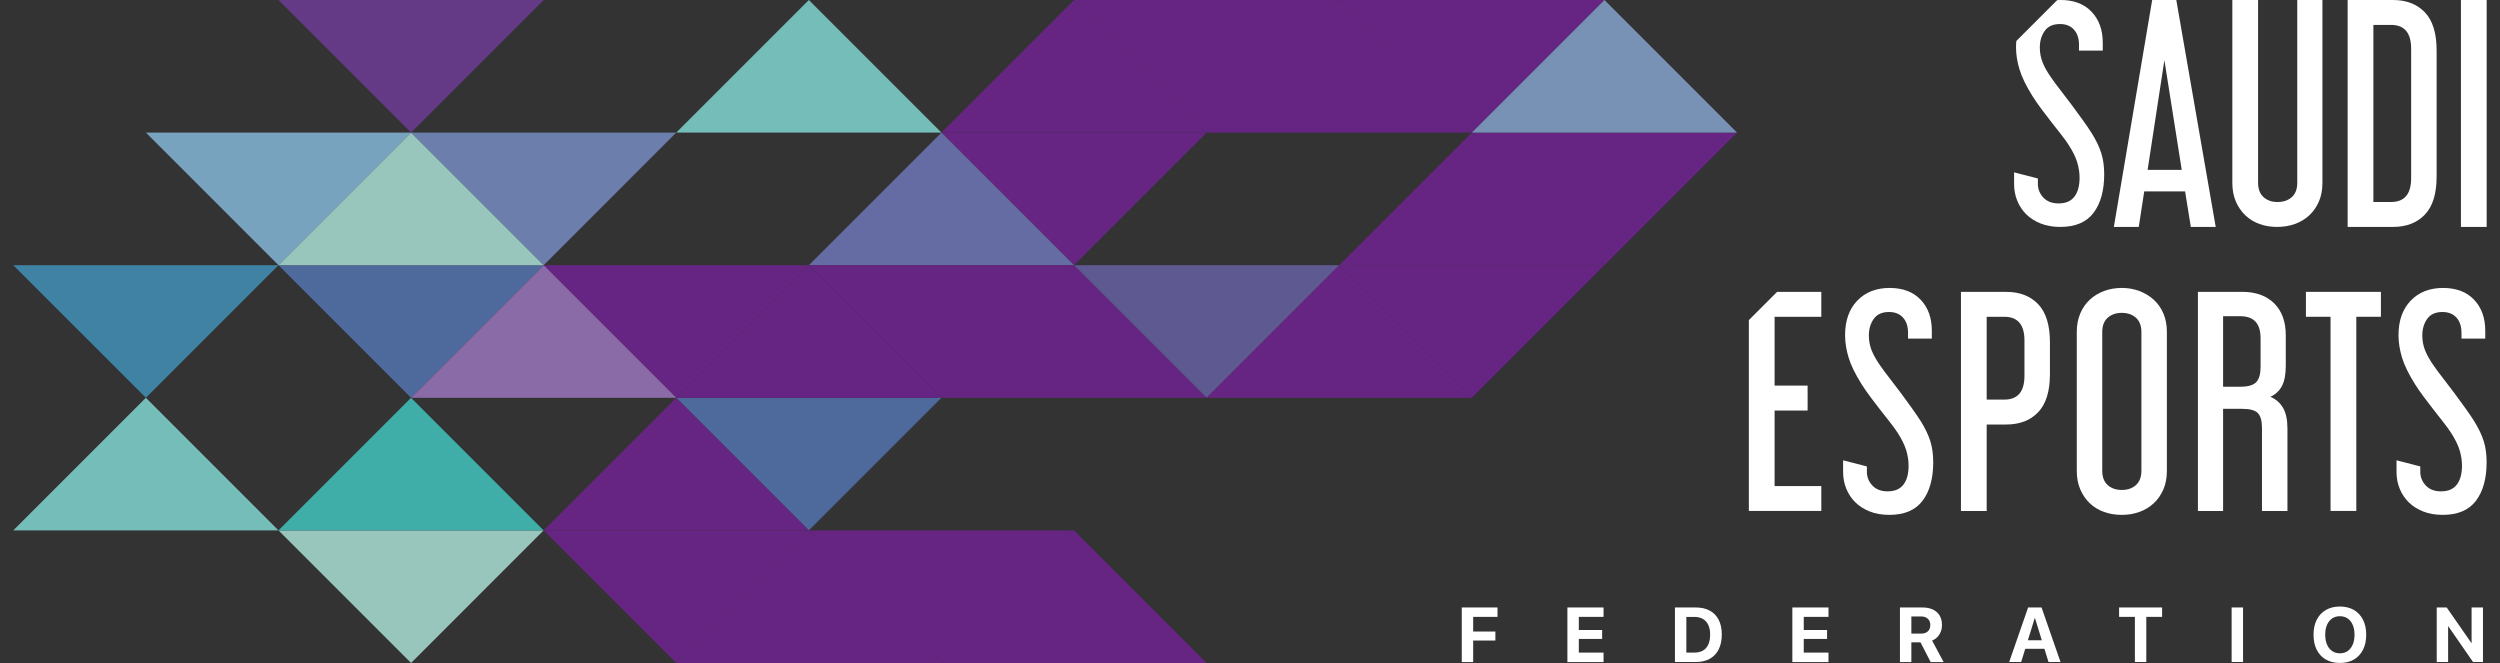 <svg width="181" height="48" viewBox="0 0 181 48" fill="none" xmlns="http://www.w3.org/2000/svg">
<rect x="0" y="0" width="181" height="48" fill="#333333" stroke="none"/>
<g id="Layer_1" clip-path="url(#clip0_953_29952)">
<g id="Group">
<path id="Vector" d="M10.562 9.6L20.163 19.2L29.762 9.6H10.562Z" fill="#78A3BF"/>
<path id="Vector_2" d="M0.961 19.2L10.561 28.8L20.161 19.2H0.961Z" fill="#3F82A4"/>
<path id="Vector_3" d="M39.359 19.2L48.959 28.8L58.559 19.2H39.359Z" fill="#662483"/>
<path id="Vector_4" d="M48.961 28.8L58.561 38.4L68.161 28.8H48.961Z" fill="#4E699C"/>
<path id="Vector_5" d="M29.762 9.6L39.362 19.2L48.962 9.6H29.762Z" fill="#6C7EAC"/>
<path id="Vector_6" d="M20.16 0L29.76 9.6L39.36 0H20.16Z" fill="#643A86"/>
<path id="Vector_7" d="M20.16 38.4L29.76 48L39.36 38.4H20.16Z" fill="#98C6BD"/>
<path id="Vector_8" d="M39.359 38.4L48.959 48L58.559 38.4H39.359Z" fill="#662483"/>
<path id="Vector_9" d="M58.562 38.4L68.162 48L77.763 38.4H58.562Z" fill="#662483"/>
<path id="Vector_10" d="M20.16 19.2L29.76 28.8L39.36 19.2H20.16Z" fill="#4E699C"/>
<path id="Vector_11" d="M58.559 38.4L48.959 28.8L39.359 38.4H58.559Z" fill="#662483"/>
<path id="Vector_12" d="M68.16 9.6L77.76 19.2L87.36 9.6H68.16Z" fill="#662483"/>
<path id="Vector_13" d="M77.763 19.2L68.162 9.6L58.562 19.2H77.763Z" fill="#646CA3"/>
<path id="Vector_14" d="M116.161 19.2L106.561 9.6L96.961 19.2H116.161Z" fill="#662483"/>
<path id="Vector_15" d="M68.161 9.6L58.561 0L48.961 9.6H68.161Z" fill="#74BDB8"/>
<path id="Vector_16" d="M68.161 28.8L58.561 19.2L48.961 28.8H68.161Z" fill="#662483"/>
<path id="Vector_17" d="M48.962 28.8L39.362 19.2L29.762 28.8H48.962Z" fill="#8A6BA7"/>
<path id="Vector_18" d="M58.562 19.2L68.162 28.8L77.763 19.2H58.562Z" fill="#662483"/>
<path id="Vector_19" d="M87.36 28.8L77.76 19.2L68.16 28.8H87.36Z" fill="#662483"/>
<path id="Vector_20" d="M77.762 19.2L87.362 28.8L96.962 19.2H77.762Z" fill="#5F5991"/>
<path id="Vector_21" d="M106.559 28.8L96.959 19.2L87.359 28.8H106.559Z" fill="#662483"/>
<path id="Vector_22" d="M96.961 19.2L106.56 28.8L116.16 19.2H96.961Z" fill="#662483"/>
<path id="Vector_23" d="M87.36 9.6L77.76 0L68.16 9.6H87.36Z" fill="#662483"/>
<path id="Vector_24" d="M77.762 0L87.362 9.6L96.962 0H77.762Z" fill="#662483"/>
<path id="Vector_25" d="M106.559 9.6L96.959 0L87.359 9.6H106.559Z" fill="#662483"/>
<path id="Vector_26" d="M96.961 0L106.56 9.6L116.16 0H96.961Z" fill="#662483"/>
<path id="Vector_27" d="M20.161 38.4L10.561 28.8L0.961 38.4H20.161Z" fill="#74BDB8"/>
<path id="Vector_28" d="M87.359 48L77.76 38.4L68.16 48H87.359Z" fill="#662483"/>
<path id="Vector_29" d="M68.161 48L58.561 38.4L48.961 48H68.161Z" fill="#662483"/>
<path id="Vector_30" d="M106.562 9.6L116.163 19.2L125.762 9.6H106.562Z" fill="#662483"/>
<path id="Vector_31" d="M125.762 9.6L116.163 0L106.562 9.6H125.762Z" fill="#7892B6"/>
<path id="Vector_32" d="M39.36 38.4L29.76 28.8L20.16 38.4H39.36Z" fill="#3FAEA8"/>
<path id="Vector_33" d="M39.36 19.2L29.76 9.6L20.16 19.2H39.36Z" fill="#98C6BD"/>
</g>
<g id="Group_2">
<g id="Group_3">
<path id="Vector_34" d="M105.832 43.981H108.419V44.663H106.658V45.723H108.266V46.377H106.658V47.932H105.832V43.982V43.981Z" fill="white"/>
<path id="Vector_35" d="M113.48 43.981H116.097V44.663H114.307V45.611H115.995V46.259H114.307V47.25H116.097V47.932H113.48V43.982V43.981Z" fill="white"/>
<path id="Vector_36" d="M121.266 43.981H122.774C123.169 43.981 123.508 44.057 123.788 44.209C124.068 44.361 124.283 44.582 124.432 44.873C124.582 45.164 124.657 45.518 124.657 45.936V45.942C124.657 46.359 124.582 46.717 124.433 47.015C124.285 47.312 124.07 47.539 123.789 47.696C123.508 47.852 123.169 47.931 122.774 47.931H121.266V43.981ZM122.675 47.247C122.922 47.247 123.129 47.198 123.298 47.099C123.467 47 123.595 46.855 123.683 46.661C123.77 46.468 123.814 46.229 123.814 45.944V45.938C123.814 45.665 123.769 45.433 123.679 45.243C123.589 45.053 123.46 44.91 123.29 44.812C123.121 44.714 122.915 44.665 122.674 44.665H122.091V47.247H122.674H122.675Z" fill="white"/>
<path id="Vector_37" d="M129.766 43.981H132.382V44.663H130.592V45.611H132.28V46.259H130.592V47.25H132.382V47.932H129.766V43.982V43.981Z" fill="white"/>
<path id="Vector_38" d="M137.555 43.981H139.186C139.482 43.981 139.735 44.031 139.946 44.133C140.157 44.234 140.318 44.379 140.43 44.568C140.543 44.755 140.599 44.982 140.599 45.246V45.252C140.599 45.513 140.535 45.744 140.406 45.946C140.277 46.148 140.104 46.291 139.885 46.377L140.717 47.932H139.778L139.044 46.504H138.382V47.932H137.556V43.982L137.555 43.981ZM139.095 45.873C139.3 45.873 139.46 45.818 139.577 45.708C139.694 45.599 139.753 45.447 139.753 45.254V45.248C139.753 45.059 139.692 44.909 139.571 44.797C139.45 44.685 139.287 44.63 139.085 44.63H138.382V45.873H139.096H139.095Z" fill="white"/>
<path id="Vector_39" d="M146.837 43.981H147.808L149.182 47.931H148.312L147.332 44.748H147.315L146.332 47.931H145.465L146.835 43.981H146.837ZM146.292 46.354H148.339V46.972H146.292V46.354Z" fill="white"/>
<path id="Vector_40" d="M154.566 44.663H153.422V43.981H156.536V44.663H155.392V47.931H154.566V44.663Z" fill="white"/>
<path id="Vector_41" d="M161.57 43.981H162.397V47.931H161.57V43.981Z" fill="white"/>
<path id="Vector_42" d="M168.393 47.752C168.108 47.587 167.887 47.352 167.732 47.046C167.577 46.74 167.5 46.377 167.5 45.957V45.952C167.5 45.532 167.578 45.17 167.734 44.865C167.891 44.561 168.111 44.325 168.396 44.16C168.682 43.995 169.019 43.912 169.408 43.912C169.797 43.912 170.136 43.996 170.421 44.161C170.707 44.328 170.925 44.562 171.081 44.867C171.236 45.17 171.314 45.532 171.314 45.952V45.957C171.314 46.377 171.236 46.739 171.081 47.044C170.925 47.348 170.707 47.583 170.423 47.75C170.139 47.916 169.801 47.999 169.409 47.999C169.017 47.999 168.681 47.916 168.395 47.751L168.393 47.752ZM169.972 47.133C170.13 47.023 170.252 46.868 170.338 46.667C170.423 46.466 170.467 46.23 170.467 45.958V45.953C170.467 45.679 170.423 45.442 170.337 45.241C170.25 45.04 170.128 44.885 169.969 44.776C169.81 44.668 169.624 44.613 169.408 44.613C169.193 44.613 169.005 44.668 168.846 44.776C168.687 44.885 168.563 45.04 168.476 45.239C168.39 45.438 168.346 45.676 168.346 45.952V45.957C168.346 46.23 168.39 46.468 168.476 46.669C168.563 46.87 168.686 47.025 168.845 47.135C169.004 47.245 169.192 47.299 169.409 47.299C169.627 47.299 169.817 47.243 169.975 47.133H169.972Z" fill="white"/>
<path id="Vector_43" d="M176.418 43.981H177.141L179.287 47.071L178.595 46.548H178.943V43.981H179.767V47.931H179.049L176.898 44.824L177.591 45.347H177.243V47.931H176.419V43.981H176.418Z" fill="white"/>
</g>
<path id="Vector_44" d="M146.217 5.034C146.386 5.595 146.7 6.239 147.159 6.969C147.348 7.266 147.561 7.573 147.796 7.89C148.033 8.208 148.273 8.521 148.516 8.832C148.759 9.143 148.993 9.44 149.215 9.723C149.438 10.006 149.623 10.263 149.771 10.493C150.068 10.953 150.274 11.37 150.389 11.749C150.503 12.128 150.561 12.499 150.561 12.863C150.561 13.457 150.435 13.916 150.185 14.241C149.936 14.565 149.555 14.727 149.041 14.727C148.568 14.727 148.201 14.585 147.937 14.302C147.674 14.018 147.542 13.687 147.542 13.309V12.923L145.82 12.478V13.329C145.82 13.761 145.898 14.166 146.054 14.544C146.209 14.922 146.429 15.25 146.712 15.527C146.995 15.803 147.343 16.023 147.755 16.185C148.167 16.348 148.637 16.429 149.164 16.429C150.258 16.429 151.061 16.088 151.574 15.406C152.087 14.724 152.344 13.795 152.344 12.62C152.344 12.039 152.273 11.526 152.13 11.081C151.988 10.635 151.763 10.162 151.452 9.662C151.263 9.366 151.04 9.038 150.783 8.679C150.526 8.321 150.26 7.957 149.983 7.585C149.707 7.214 149.437 6.859 149.172 6.521C148.909 6.183 148.689 5.887 148.514 5.63C148.244 5.253 148.037 4.89 147.896 4.546C147.754 4.202 147.683 3.834 147.683 3.442C147.683 2.97 147.801 2.568 148.037 2.237C148.274 1.906 148.642 1.74 149.141 1.74C149.573 1.74 149.911 1.876 150.154 2.146C150.398 2.416 150.519 2.781 150.519 3.24V3.665H152.24V3.098C152.24 2.166 151.97 1.416 151.429 0.85C150.89 0.282 150.14 -0.001 149.18 -0.001C149.098 -0.001 149.02 0.004 148.941 0.009L145.981 2.969C145.968 3.115 145.96 3.265 145.96 3.422C145.96 3.935 146.045 4.473 146.214 5.033L146.217 5.034Z" fill="white"/>
<path id="Vector_45" d="M157.564 0H155.818L153.043 16.429H154.846L155.243 13.856H158.201L158.615 16.429H160.418L157.564 0ZM155.487 12.297L156.702 4.355L157.958 12.297H155.487Z" fill="white"/>
<path id="Vector_46" d="M168.144 13.249V0H166.322V13.229C166.322 13.689 166.19 14.036 165.926 14.272C165.663 14.508 165.315 14.626 164.883 14.626C164.478 14.626 164.144 14.508 163.88 14.272C163.617 14.035 163.485 13.688 163.485 13.229V0H161.621V13.249C161.621 13.749 161.706 14.194 161.874 14.586C162.043 14.978 162.272 15.312 162.563 15.589C162.853 15.866 163.194 16.076 163.586 16.217C163.977 16.359 164.402 16.429 164.862 16.429C165.322 16.429 165.75 16.358 166.148 16.217C166.547 16.074 166.895 15.866 167.191 15.589C167.488 15.312 167.721 14.978 167.89 14.586C168.059 14.195 168.143 13.749 168.143 13.249H168.144Z" fill="white"/>
<path id="Vector_47" d="M176.411 12.782V3.647C176.411 2.405 176.128 1.486 175.56 0.892C174.993 0.298 174.223 0 173.251 0H169.969V16.429H173.251C174.223 16.429 174.994 16.132 175.56 15.538C176.128 14.944 176.411 14.025 176.411 12.783V12.782ZM174.567 12.903C174.567 14.052 174.081 14.625 173.109 14.625H171.833V1.803H173.109C174.081 1.803 174.567 2.377 174.567 3.524V12.903Z" fill="white"/>
<path id="Vector_48" d="M180.036 0H178.172V16.429H180.036V0Z" fill="white"/>
<path id="Vector_49" d="M131.863 36.992V35.19H128.481V29.721H130.871V27.918H128.481V22.934H131.863V21.131H128.661L126.617 23.175V36.992H131.863Z" fill="white"/>
<path id="Vector_50" d="M139.074 30.511C138.884 30.214 138.662 29.886 138.405 29.527C138.149 29.17 137.882 28.805 137.606 28.433C137.329 28.062 137.059 27.707 136.795 27.369C136.531 27.032 136.312 26.735 136.136 26.479C135.866 26.101 135.661 25.739 135.518 25.395C135.376 25.05 135.306 24.683 135.306 24.29C135.306 23.818 135.424 23.416 135.661 23.085C135.897 22.754 136.265 22.589 136.765 22.589C137.197 22.589 137.534 22.724 137.778 22.994C138.021 23.264 138.142 23.63 138.142 24.088V24.514H139.864V23.946C139.864 23.014 139.594 22.265 139.053 21.698C138.512 21.13 137.763 20.847 136.805 20.847C135.846 20.847 135.052 21.155 134.464 21.769C133.877 22.383 133.584 23.218 133.584 24.27C133.584 24.784 133.668 25.321 133.837 25.881C134.006 26.442 134.32 27.086 134.779 27.816C134.968 28.113 135.181 28.42 135.417 28.738C135.654 29.055 135.893 29.369 136.136 29.68C136.379 29.991 136.613 30.287 136.836 30.57C137.058 30.854 137.245 31.11 137.392 31.34C137.689 31.8 137.895 32.218 138.01 32.596C138.124 32.975 138.182 33.346 138.182 33.711C138.182 34.305 138.058 34.763 137.808 35.088C137.558 35.412 137.176 35.574 136.663 35.574C136.189 35.574 135.822 35.432 135.558 35.149C135.295 34.866 135.163 34.535 135.163 34.156V33.77L133.441 33.325V34.176C133.441 34.608 133.519 35.013 133.675 35.391C133.83 35.77 134.049 36.097 134.333 36.374C134.617 36.651 134.964 36.87 135.376 37.033C135.788 37.195 136.257 37.276 136.785 37.276C137.879 37.276 138.682 36.935 139.195 36.253C139.708 35.571 139.965 34.642 139.965 33.467C139.965 32.886 139.894 32.373 139.751 31.928C139.609 31.482 139.384 31.009 139.073 30.509L139.074 30.511Z" fill="white"/>
<path id="Vector_51" d="M145.254 21.131H141.973V36.994H143.836V30.734H145.255C146.227 30.734 146.998 30.437 147.564 29.843C148.132 29.248 148.415 28.33 148.415 27.088V24.779C148.415 23.537 148.132 22.619 147.564 22.024C146.996 21.43 146.227 21.133 145.255 21.133L145.254 21.131ZM146.571 27.209C146.571 28.358 146.085 28.931 145.113 28.931H143.836V22.934H145.113C146.085 22.934 146.571 23.508 146.571 24.656V27.208V27.209Z" fill="white"/>
<path id="Vector_52" d="M155.93 21.698C155.632 21.428 155.284 21.218 154.887 21.069C154.488 20.92 154.066 20.846 153.62 20.846C153.175 20.846 152.732 20.92 152.334 21.069C151.935 21.218 151.591 21.427 151.301 21.698C151.01 21.968 150.781 22.299 150.613 22.691C150.444 23.083 150.359 23.528 150.359 24.028V34.097C150.359 34.597 150.444 35.042 150.613 35.434C150.781 35.826 151.011 36.161 151.301 36.437C151.592 36.714 151.935 36.924 152.334 37.065C152.733 37.207 153.162 37.277 153.62 37.277C154.079 37.277 154.488 37.206 154.887 37.065C155.284 36.923 155.633 36.714 155.93 36.437C156.226 36.161 156.459 35.826 156.628 35.434C156.797 35.043 156.882 34.597 156.882 34.097V24.028C156.882 23.528 156.797 23.083 156.628 22.691C156.459 22.299 156.226 21.969 155.93 21.698ZM155.038 34.076C155.038 34.536 154.906 34.883 154.642 35.119C154.379 35.355 154.038 35.473 153.619 35.473C153.201 35.473 152.86 35.355 152.596 35.119C152.333 34.882 152.202 34.535 152.202 34.076V24.048C152.202 23.589 152.333 23.242 152.596 23.005C152.86 22.769 153.201 22.651 153.619 22.651C154.038 22.651 154.379 22.77 154.642 23.005C154.906 23.242 155.038 23.589 155.038 24.048V34.076Z" fill="white"/>
<path id="Vector_53" d="M164.376 28.728C164.74 28.565 165.017 28.309 165.207 27.958C165.396 27.607 165.49 27.114 165.49 26.48V24.271C165.49 23.286 165.21 22.516 164.649 21.962C164.088 21.409 163.322 21.131 162.35 21.131H159.129V36.994H160.952V29.599H162.329C162.896 29.599 163.277 29.704 163.474 29.914C163.67 30.124 163.767 30.478 163.767 30.978V36.995H165.611V31.039C165.611 30.39 165.503 29.884 165.287 29.52C165.07 29.155 164.767 28.892 164.375 28.73L164.376 28.728ZM163.667 26.561C163.667 27.074 163.563 27.441 163.353 27.665C163.143 27.888 162.762 27.999 162.208 27.999H160.952V22.894H162.208C163.18 22.894 163.666 23.427 163.666 24.495V26.561H163.667Z" fill="white"/>
<path id="Vector_54" d="M166.949 22.934H168.732V36.992H170.596V22.934H172.378V21.131H166.949V22.934Z" fill="white"/>
<path id="Vector_55" d="M179.144 30.511C178.955 30.214 178.732 29.886 178.475 29.527C178.218 29.17 177.952 28.805 177.675 28.433C177.399 28.062 177.129 27.707 176.864 27.369C176.601 27.032 176.381 26.735 176.206 26.479C175.936 26.101 175.729 25.739 175.588 25.395C175.446 25.05 175.375 24.683 175.375 24.29C175.375 23.818 175.493 23.416 175.729 23.085C175.966 22.754 176.334 22.589 176.833 22.589C177.265 22.589 177.603 22.724 177.846 22.994C178.09 23.264 178.211 23.63 178.211 24.088V24.514H179.932V23.946C179.932 23.014 179.662 22.265 179.121 21.698C178.582 21.13 177.832 20.847 176.872 20.847C175.913 20.847 175.119 21.155 174.533 21.769C173.945 22.383 173.651 23.218 173.651 24.27C173.651 24.784 173.736 25.321 173.904 25.881C174.073 26.442 174.388 27.086 174.846 27.816C175.035 28.113 175.248 28.42 175.484 28.738C175.72 29.055 175.96 29.369 176.204 29.68C176.447 29.991 176.68 30.287 176.902 30.57C177.125 30.854 177.311 31.11 177.459 31.34C177.755 31.8 177.962 32.218 178.076 32.596C178.191 32.975 178.248 33.346 178.248 33.711C178.248 34.305 178.123 34.763 177.873 35.088C177.623 35.412 177.242 35.574 176.729 35.574C176.256 35.574 175.888 35.432 175.625 35.149C175.362 34.866 175.229 34.535 175.229 34.156V33.77L173.508 33.325V34.176C173.508 34.608 173.586 35.013 173.741 35.391C173.897 35.77 174.116 36.097 174.4 36.374C174.683 36.651 175.031 36.87 175.443 37.033C175.855 37.195 176.325 37.276 176.851 37.276C177.945 37.276 178.748 36.935 179.261 36.253C179.775 35.571 180.031 34.642 180.031 33.467C180.031 32.886 179.96 32.373 179.818 31.928C179.676 31.482 179.45 31.009 179.139 30.509L179.144 30.511Z" fill="white"/>
</g>
</g>
<defs>
<clipPath id="clip0_953_29952">
<rect width="179.074" height="48" fill="white" transform="translate(0.961)"/>
</clipPath>
</defs>
</svg>

